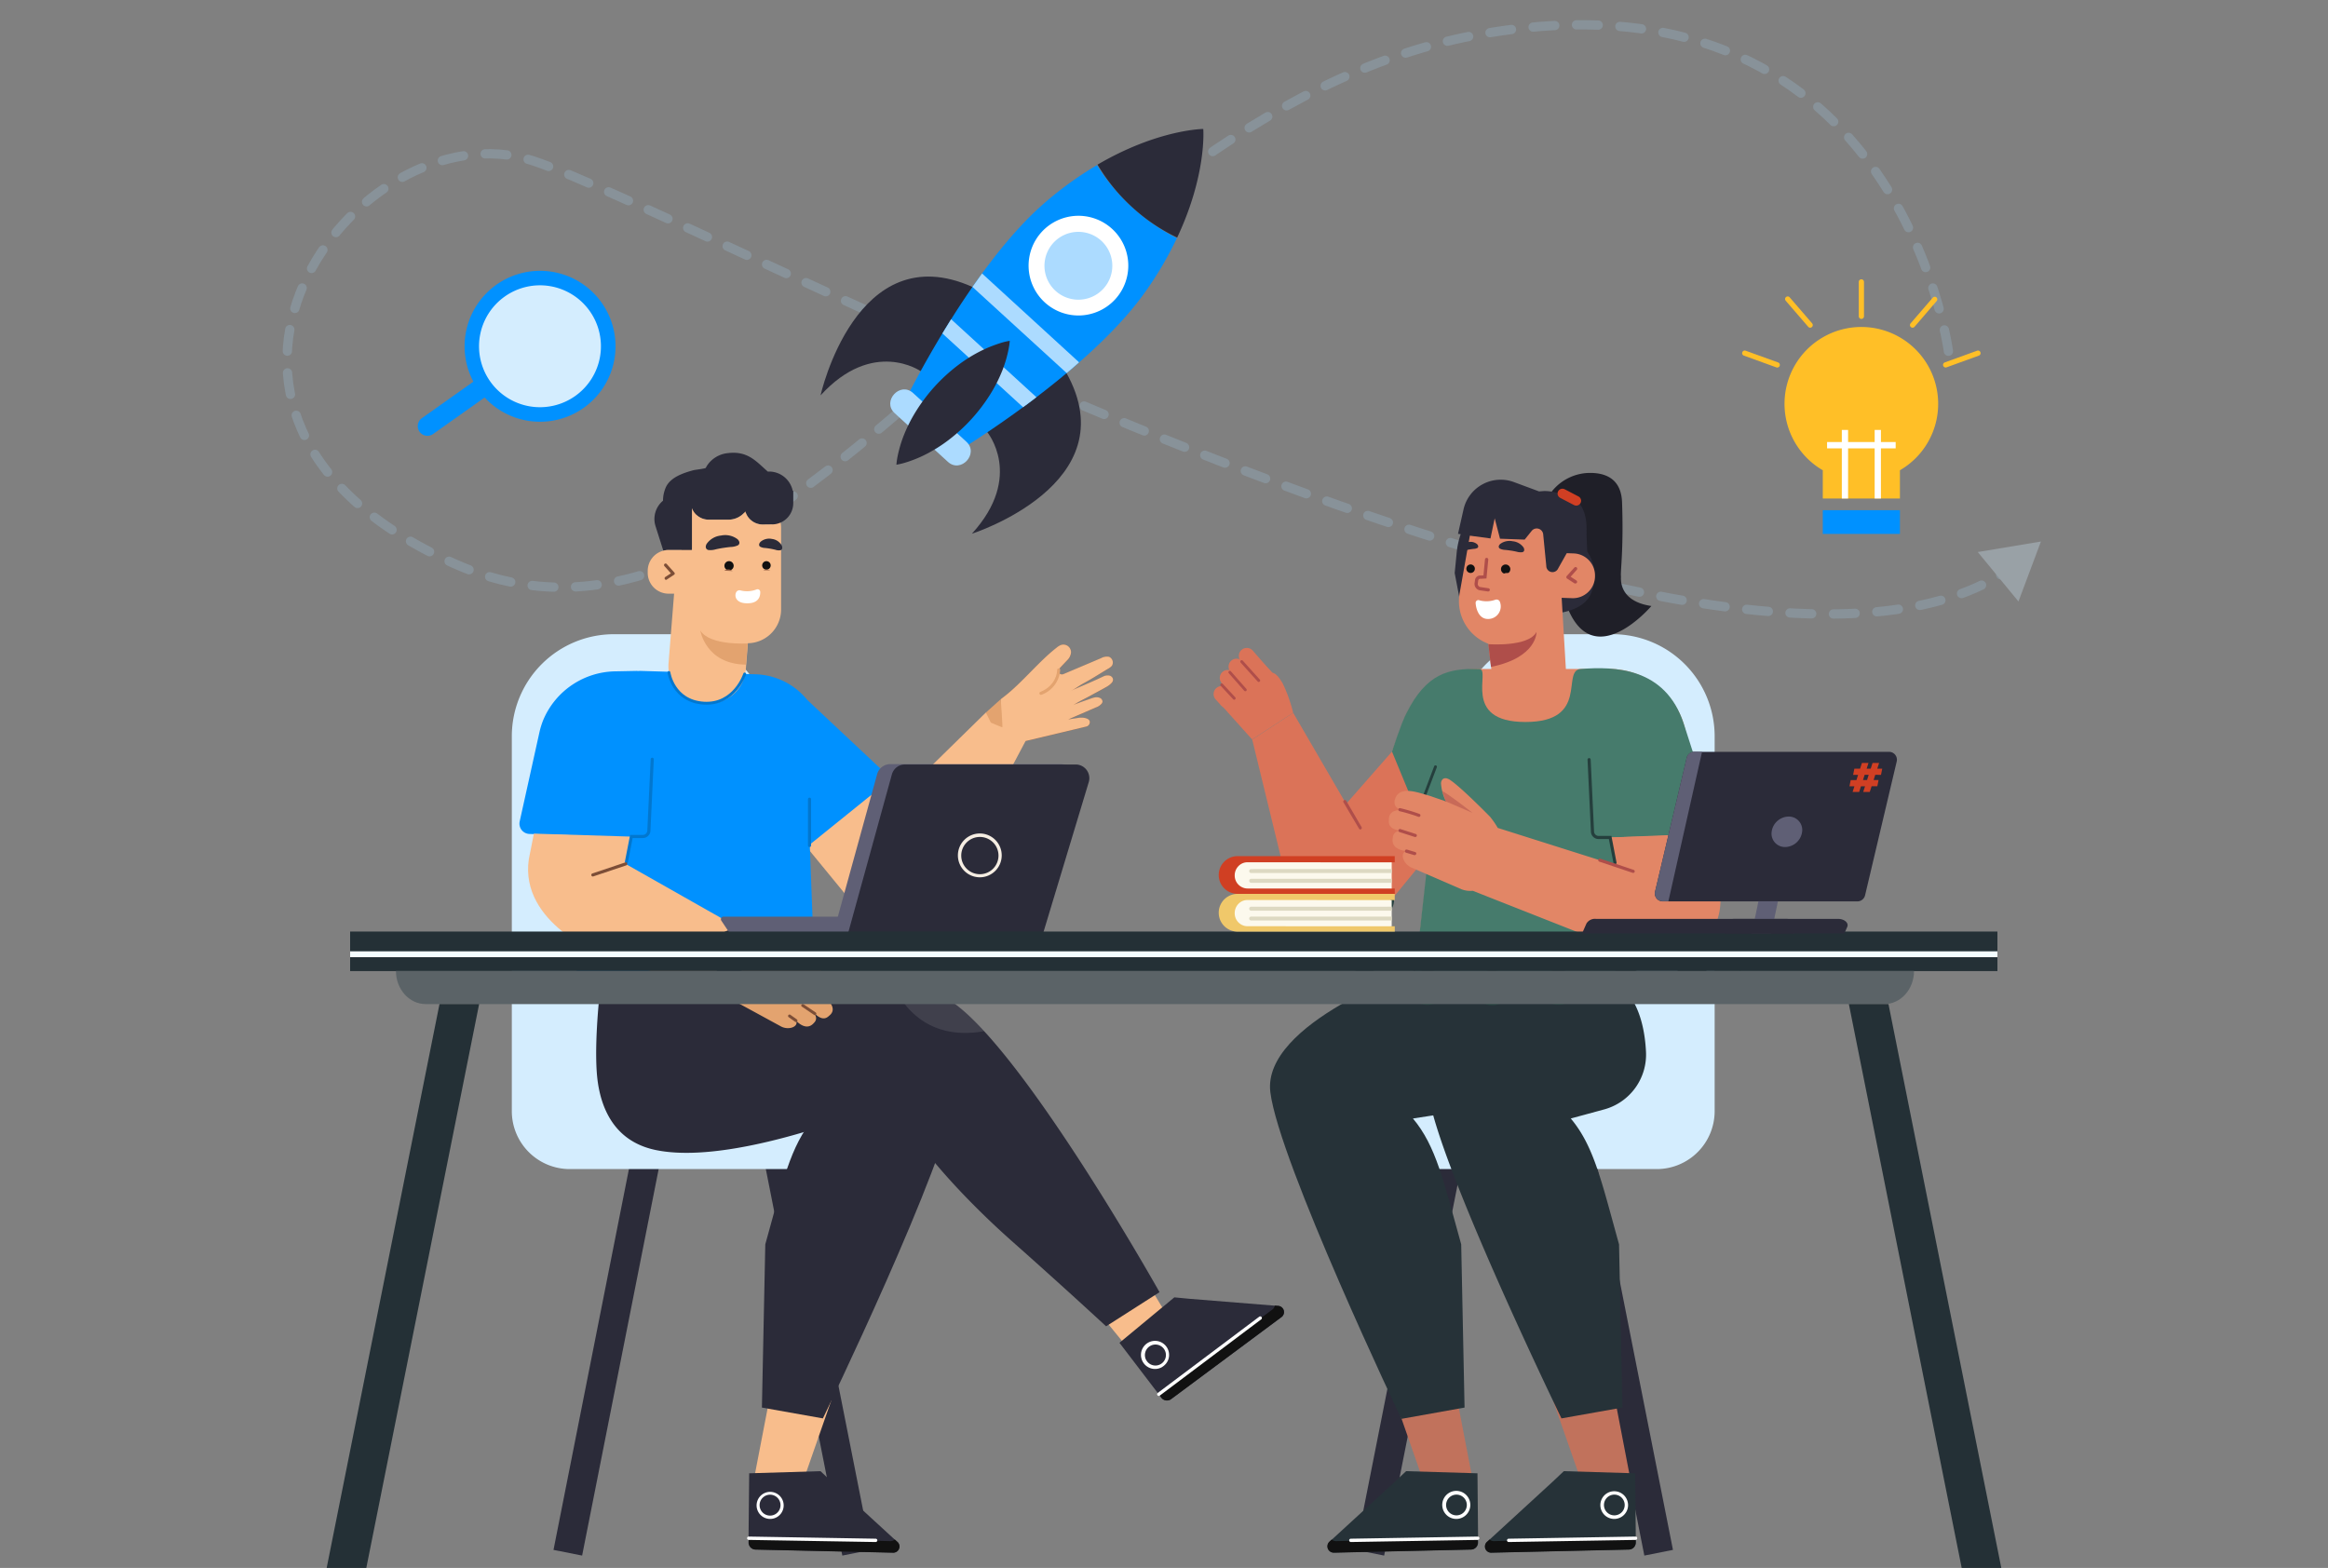 <svg xmlns="http://www.w3.org/2000/svg" xmlns:xlink="http://www.w3.org/1999/xlink" width="750" height="505.18" viewBox="0 0 750 505.18">
  <rect x="0" y="0" width="750" height="505.18" fill="#808080" stroke="none"/>
  <defs>
    <clipPath id="clip-path">
      <rect id="Rectangle_2045" data-name="Rectangle 2045" width="750" height="500" fill="none"/>
    </clipPath>
    <clipPath id="clip-path-2">
      <path id="Path_25315" data-name="Path 25315" d="M284.09,248.05l-24-22.53a22.34,22.34,0,0,0-16.71-8.27l-36.88-1.08a8.1,8.1,0,0,0-1.11.05l-.05-.06-6.91.14a25.62,25.62,0,0,0-23.38,15.59,25.28,25.28,0,0,0-1.23,3.9l-6.4,28.9a3.32,3.32,0,0,0,3.14,4l18.58.59L185,322.86h77.79l-1.91-50.74,23.39-18.88a3.66,3.66,0,0,0-.18-5.19Z" fill="none"/>
    </clipPath>
  </defs>
  <g id="Group_1102" data-name="Group 1102" transform="translate(-1069.739 -197.867)">
    <g id="Layer_2" data-name="Layer 2" transform="translate(1069.739 197.867)">
      <g id="OBJECTS">
        <g id="Group_1099" data-name="Group 1099" opacity="0.3">
          <path id="Path_25208" data-name="Path 25208" d="M627.71,113.17S611.1-14.39,474.76,11.45,253.39,229.36,146.42,181.62,115.16,33.32,171.6,51.77C225.69,69.46,549.17,247.9,646.24,184.13" fill="none" stroke="#99bcd4" stroke-linecap="round" stroke-miterlimit="10" stroke-width="3" stroke-dasharray="7 0 0 7 0 0"/>
          <path id="Path_25209" data-name="Path 25209" d="M650.28,193.8l7.24-19.33-20.36,3.39Z" fill="#d4edfe"/>
        </g>
        <path id="Path_25216" data-name="Path 25216" d="M30.1,22.936a3.128,3.128,0,0,1,.259,4.417h0a3.128,3.128,0,0,1-4.417.259L1.05,5.471A3.128,3.128,0,0,1,.791,1.054h0A3.128,3.128,0,0,1,5.207.787Z" transform="translate(168.647 115.67) rotate(103)" fill="#0091ff"/>
        <path id="Path_25217" data-name="Path 25217" d="M40.478,6.153A24.312,24.312,0,1,1,22.881.042a24.312,24.312,0,0,1,17.6,6.111Z" transform="translate(203.145 93.35) rotate(103)" fill="#0091ff"/>
        <path id="Path_25218" data-name="Path 25218" d="M32.684,4.958A19.636,19.636,0,1,1,4.968,6.579,19.636,19.636,0,0,1,32.684,4.958Z" transform="translate(197.51 96.846) rotate(103)" fill="#d4edfe"/>
        <path id="Path_25219" data-name="Path 25219" d="M296.59,119.58s-15.32-10.7-32.24,7.81c0,0,11.5-51.69,48.94-34.94l1.59,18.14Z" fill="#2b2b39"/>
        <path id="Path_25220" data-name="Path 25220" d="M318,139.15s12,14.3-4.89,32.81c0,0,50.45-16.08,30.42-51.87H325.32Z" fill="#2b2b39"/>
        <path id="Path_25221" data-name="Path 25221" d="M368.79,94.29a114.649,114.649,0,0,0,10.37-17.58,63.92,63.92,0,0,1-14.47-10,64,64,0,0,1-11.26-13.52A114.391,114.391,0,0,0,336.85,65.1C312.49,86,291.2,129.87,291.2,129.87l8.57,7.84,8.58,7.84S350.17,120.42,368.79,94.29Z" fill="#0091ff"/>
        <path id="Path_25222" data-name="Path 25222" d="M364.69,66.7a59,59,0,0,0,14.55,9.85c9.63-20.43,8.41-35,8.41-35s-14.58.09-34.07,11.5A59.471,59.471,0,0,0,364.69,66.7Z" fill="#2b2b39"/>
        <path id="Path_25223" data-name="Path 25223" d="M288.23,133.12l17.15,15.68c4.19,3.83,10.13-2.66,5.94-6.49l-17.15-15.68c-4.19-3.83-10.13,2.66-5.94,6.49Z" fill="#acdbff"/>
        <path id="Path_25224" data-name="Path 25224" d="M359.28,96.43a16.06,16.06,0,1,1-1-22.69,16.06,16.06,0,0,1,1,22.69Z" fill="#fff"/>
        <path id="Path_25225" data-name="Path 25225" d="M355.49,93a10.93,10.93,0,1,1-.7-15.44A10.93,10.93,0,0,1,355.49,93Z" fill="#acdbff"/>
        <path id="Path_25226" data-name="Path 25226" d="M313.29,92.45l30.36,27.75c1.35-1.13,2.7-2.29,4-3.46L316.38,88.11Q314.8,90.27,313.29,92.45Z" fill="#acdbff"/>
        <path id="Path_25227" data-name="Path 25227" d="M303.6,107.43l26,23.77c1.4-1,2.84-2.11,4.3-3.22l-27.48-25.13Q305,105.19,303.6,107.43Z" fill="#acdbff"/>
        <path id="Path_25228" data-name="Path 25228" d="M288.79,149.73a21.917,21.917,0,0,1,.4-2.79,41.1,41.1,0,0,1,1.93-6.54,47.712,47.712,0,0,1,4.05-8,55.141,55.141,0,0,1,13.39-14.68,47.128,47.128,0,0,1,7.65-4.75c1.23-.6,2.39-1.11,3.47-1.52s2.05-.74,2.88-1a20.8,20.8,0,0,1,2.75-.64,21.928,21.928,0,0,1-.4,2.79q-.24,1.275-.72,3c-.32,1.15-.72,2.31-1.2,3.58a47.418,47.418,0,0,1-4.05,8,55.561,55.561,0,0,1-13.42,14.65,47.561,47.561,0,0,1-7.65,4.75,40.128,40.128,0,0,1-6.34,2.51,22.279,22.279,0,0,1-2.74.64Z" fill="#2b2b39"/>
        <rect id="Rectangle_2046" data-name="Rectangle 2046" width="24.85" height="7.64" transform="translate(587.24 164.38)" fill="#0091ff"/>
        <path id="Path_25229" data-name="Path 25229" d="M624.41,130.14a24.75,24.75,0,1,0-37.17,21.37v9.11h24.85v-9.11a24.7,24.7,0,0,0,12.32-21.37Z" fill="#ffbf27"/>
        <path id="Path_25230" data-name="Path 25230" d="M610.72,142.43h-4.75v-3.91h-2.02v3.91h-8.56v-3.91h-2.02v3.91h-4.75v2.02h4.75v16.17h2.02V144.45h8.56v16.17h2.02V144.45h4.75Z" fill="#fff"/>
        <path id="Path_25231" data-name="Path 25231" d="M622.76,95.8l-7.23,8.39a.84.84,0,0,0,1.27,1.1L624,96.9a.84.84,0,0,0-1.24-1.1Z" fill="#ffbf27"/>
        <path id="Path_25232" data-name="Path 25232" d="M636.94,113l-10.43,3.78a.842.842,0,0,0,.58,1.58l10.42-3.78a.84.84,0,1,0-.57-1.58Z" fill="#ffbf27"/>
        <path id="Path_25233" data-name="Path 25233" d="M598.83,90.83v11.08a.84.84,0,1,0,1.68,0V90.83a.84.84,0,0,0-1.68,0Z" fill="#ffbf27"/>
        <path id="Path_25234" data-name="Path 25234" d="M576.57,95.8a.84.84,0,0,0-1.27,1.1l7.24,8.39a.84.84,0,0,0,1.27-1.1Z" fill="#ffbf27"/>
        <path id="Path_25235" data-name="Path 25235" d="M572.82,116.77,562.4,113a.84.84,0,1,0-.57,1.58l10.42,3.78a.845.845,0,1,0,.57-1.59Z" fill="#ffbf27"/>
        <line id="Line_150" data-name="Line 150" x1="25.94" y2="130.99" transform="translate(182.93 369.29)" fill="none" stroke="#2b2b39" stroke-miterlimit="10" stroke-width="9.4"/>
        <line id="Line_151" data-name="Line 151" x2="25.93" y2="130.99" transform="translate(250.05 369.29)" fill="none" stroke="#2b2b39" stroke-miterlimit="10" stroke-width="9.4"/>
        <path id="Path_25257" data-name="Path 25257" d="M197.78,204.34h17.56a32.89,32.89,0,0,1,32.89,32.89V358h32.83v18.67h-97.5A18.67,18.67,0,0,1,164.89,358V237.23a32.89,32.89,0,0,1,32.89-32.89Z" fill="#d4edfe"/>
        <path id="Path_25258" data-name="Path 25258" d="M247.78,451.24l-5.26,27.3,15.4,1.03,9.89-28.33Z" fill="#f8bd8c"/>
        <path id="Path_25259" data-name="Path 25259" d="M264.34,474l3.6,3.4,21,19.27a2,2,0,0,1-1.42,3.56l-44.16-1a2.26,2.26,0,0,1-2.22-2.35l.22-22.19Z" fill="#2b2b39"/>
        <path id="Path_25260" data-name="Path 25260" d="M289,496.68l-.73-.67a2,2,0,0,1-1.39.53l-44.16-1a2.26,2.26,0,0,1-1.5-.62v2a2.26,2.26,0,0,0,2.22,2.35l44.16,1a2,2,0,0,0,1.4-3.59Z" fill="#111"/>
        <path id="Path_25261" data-name="Path 25261" d="M282.1,496.83a.535.535,0,0,0,.01-1.07l-40.87-.69a.51.51,0,0,0-.55.53.54.54,0,0,0,.53.55l40.87.68Z" fill="#fff"/>
        <path id="Path_25262" data-name="Path 25262" d="M247.23,489.3a4.36,4.36,0,1,1,.87.09,4.282,4.282,0,0,1-.87-.09Zm-2.45-5a3.37,3.37,0,1,0,4-2.65,2.88,2.88,0,0,0-.65-.07,3.39,3.39,0,0,0-3.35,2.7Z" fill="#fff"/>
        <path id="Path_25268" data-name="Path 25268" d="M260.67,312.28S310.8,329.51,308,351.9,265.11,457,265.11,457l-19.65-3.49,1.09-52.59c5.65-20.29,8.06-31.61,15.55-40.55l-41.19-6.31S230.4,312.82,260.67,312.28Z" fill="#2b2b39"/>
        <path id="Path_25271" data-name="Path 25271" d="M350.67,418.77l13.13,16.14,13.26-9.34-12.19-20.16Z" fill="#f8bd8c"/>
        <path id="Path_25272" data-name="Path 25272" d="M378.33,418l4.92.47,28.44,2.29a2,2,0,0,1,1.06,3.68L377.3,450.78a2.27,2.27,0,0,1-3.19-.5l-13.46-17.64Z" fill="#2b2b39"/>
        <path id="Path_25273" data-name="Path 25273" d="M411.69,420.74l-1-.08a2,2,0,0,1-.78,1.27l-35.44,26.36a2.23,2.23,0,0,1-1.56.43l1.19,1.56a2.27,2.27,0,0,0,3.19.5l35.45-26.36a2,2,0,0,0-1.05-3.68Z" fill="#111"/>
        <path id="Path_25274" data-name="Path 25274" d="M406.35,425.08a.54.54,0,0,0-.65-.86L373,448.79a.53.53,0,0,0-.11.75.54.54,0,0,0,.76.11l32.67-24.57Z" fill="#fff"/>
        <path id="Path_25275" data-name="Path 25275" d="M374.22,440.55a4.527,4.527,0,1,1,2.2-2.62,4.5,4.5,0,0,1-1.48,2.12,5.093,5.093,0,0,1-.72.5Zm-5-2.45a3.38,3.38,0,1,0,1.49-4.53,3.938,3.938,0,0,0-.55.35,3.4,3.4,0,0,0-.96,4.18Z" fill="#fff"/>
        <path id="Path_25281" data-name="Path 25281" d="M373.56,416.33l-17.21,11s-13.5-12.51-30.18-27.29-32.23-32.2-38.74-45.39c0,0-49.21,21.24-75.89,15.94-11.11-2.2-16.11-9.81-18.17-17.94-.3-1.21-.55-2.44-.73-3.66-1.56-10.24.56-28.88.56-28.88s62.77-2.78,95.09-1.66q3.39.1,6.29.42a35.559,35.559,0,0,1,7.69,1.55c4.11,1.44,9.22,5.76,14.8,11.83.2.22.39.44.6.66C341.52,359.22,373.56,416.33,373.56,416.33Z" fill="#2b2b39"/>
        <path id="Path_25282" data-name="Path 25282" d="M317.07,332.24c-17.62,3.12-25.62-7.44-28.78-13.8q3.39.1,6.29.42a35.561,35.561,0,0,1,7.69,1.55C306.38,321.85,311.49,326.17,317.07,332.24Z" fill="#fff" opacity="0.1"/>
        <path id="Path_25286" data-name="Path 25286" d="M273.22,242l14.68,16.7,29.72-29.14,13.12,8.55-23.63,44.6A19.07,19.07,0,0,1,273.89,290l-15-18.28Z" fill="#f8bd8c"/>
        <path id="Path_25287" data-name="Path 25287" d="M283.4,267a.59.59,0,0,1-.26-.07.51.51,0,0,1-.18-.69l4.92-8.4a.51.51,0,0,1,.69-.18.49.49,0,0,1,.18.68l-4.92,8.41A.5.5,0,0,1,283.4,267Z" fill="#7c4e37"/>
        <path id="Path_25288" data-name="Path 25288" d="M322.42,225.31h0l1.09-.84h0c5.77-4.44,11.16-11.3,16.91-15.77a5.141,5.141,0,0,1,1.37-.85,2.47,2.47,0,0,1,3.28,2.43,4,4,0,0,1-1.22,2.45c-.84.9-1.7,1.78-2.53,2.69a1.13,1.13,0,0,0,1.27,1.81c4.07-1.72,8.13-3.43,12.19-5.16a3.83,3.83,0,0,1,2.52-.43,2,2,0,0,1,.94,2.9,3.939,3.939,0,0,1-1.13.89c-2.59,1.54-5.12,3.19-7.77,4.62-2.06,1.12-3.21,2.13-4.77,2.81.51-.22,1.24-.62,1.76-.84,3.11-1.34,6.23-2.64,9.28-4.11a3.2,3.2,0,0,1,1.62-.25,1.65,1.65,0,0,1,.94.42,1.31,1.31,0,0,1,.43.91,1.52,1.52,0,0,1-.48,1.09,6.6,6.6,0,0,1-1.66,1.27c-1.75,1-3.52,1.91-5.27,2.88s-3.69,1.85-5.41,3a8,8,0,0,1,1.6-.67c1.1-.42,2.21-.81,3.32-1.19s2.4-1,3.58-.51a1.35,1.35,0,0,1,.93,1.17,1.2,1.2,0,0,1-.25.68,4.39,4.39,0,0,1-2,1.29l-2.1.92c-1.41.62-2.83,1.24-4.25,1.84l-2.43,1.06,3.33-.51c1.27-.21,3.6.06,3.61,1.35a1.48,1.48,0,0,1-1.26,1.49l-19.38,4.62" fill="#9b6446"/>
        <path id="Path_25289" data-name="Path 25289" d="M322.4,225.28l1.09-.84h0c5.77-4.44,11.16-11.3,16.91-15.77a5.14,5.14,0,0,1,1.37-.85,2.47,2.47,0,0,1,3.28,2.43,4,4,0,0,1-1.22,2.45c-.84.9-1.7,1.78-2.53,2.69a1.13,1.13,0,0,0,1.27,1.81c4.07-1.72,8.13-3.43,12.19-5.16a3.83,3.83,0,0,1,2.52-.43,2,2,0,0,1,.94,2.9,3.939,3.939,0,0,1-1.13.89c-2.59,1.54-5.12,3.19-7.77,4.62-2.06,1.12-3.21,2.13-4.77,2.81.51-.22,1.24-.62,1.76-.84,3.11-1.34,6.23-2.64,9.28-4.11a3.2,3.2,0,0,1,1.62-.25,1.65,1.65,0,0,1,.94.42,1.31,1.31,0,0,1,.43.91,1.52,1.52,0,0,1-.48,1.09,6.6,6.6,0,0,1-1.66,1.27c-1.75,1-3.52,1.91-5.27,2.88s-3.69,1.85-5.41,3a8,8,0,0,1,1.6-.67c1.1-.42,2.21-.81,3.32-1.19s2.4-1,3.58-.51a1.35,1.35,0,0,1,.93,1.17,1.2,1.2,0,0,1-.25.68,4.39,4.39,0,0,1-2,1.29l-2.1.92c-1.41.62-2.83,1.24-4.25,1.84l-2.43,1.06,3.33-.51c1.27-.21,3.6.06,3.61,1.35a1.48,1.48,0,0,1-1.26,1.49l-19.38,4.62-8.83,1.49Z" fill="#f8bd8c"/>
        <path id="Path_25290" data-name="Path 25290" d="M335,223.72h0a.541.541,0,0,1-.1-.16.5.5,0,0,1,0-.38.49.49,0,0,1,.27-.26c5.37-2.17,5.41-6.87,5.41-7.07a.49.49,0,0,1,.15-.35.48.48,0,0,1,.34-.14.5.5,0,0,1,.35.14.48.48,0,0,1,.14.34,9.18,9.18,0,0,1-6,8,.53.53,0,0,1-.39,0Zm.34-.36Z" fill="#e3a36f"/>
        <path id="Path_25291" data-name="Path 25291" d="M284.09,248.05l-24-22.53a22.34,22.34,0,0,0-16.71-8.27l-36.88-1.08a8.1,8.1,0,0,0-1.11.05l-.05-.06-6.91.14a25.62,25.62,0,0,0-23.38,15.59,25.28,25.28,0,0,0-1.23,3.9l-6.4,28.9a3.32,3.32,0,0,0,3.14,4l18.58.59L185,322.86h77.79l-1.91-50.74,23.39-18.88a3.66,3.66,0,0,0-.18-5.19Z" fill="#0091ff"/>
        <path id="Path_25292" data-name="Path 25292" d="M255.38,158.11a7.8,7.8,0,0,0-6.92-6.15,6.39,6.39,0,0,0-1.07,0c-3.79-3.27-6.43-6.81-13.06-5.95a9.09,9.09,0,0,0-6.39,3.78,7.235,7.235,0,0,0-.55.94c-.13.26-3.51.64-4,.77-3.16.87-7.21,2.18-8.79,5.31a10.79,10.79,0,0,0-1,4.51,7.67,7.67,0,0,0-2.39,8.27l2.49,7.84a6.2,6.2,0,0,1,1.62-.21h4.18c1.06.69,2.54,1.38,3.2.4a30.326,30.326,0,0,0,1.12-3.82c.05-.89.07-1.78.11-2.67a29.228,29.228,0,0,1,.36-5.29,5.76,5.76,0,0,0,4,1.58h6.39a6.8,6.8,0,0,0,4.88-2.06,5.828,5.828,0,0,0,.73-.1,5.78,5.78,0,0,0,5.39,3.72h3.15a4.436,4.436,0,0,1,.14.51c.16.9,1.37.3,2.59-1.15a6.85,6.85,0,0,0,4-6.2v-4Z" fill="#2b2b39"/>
        <path id="Path_25293" data-name="Path 25293" d="M245.71,169a5.79,5.79,0,0,1-5.58-4.23,6.83,6.83,0,0,1-5.42,2.67h-6.39a5.78,5.78,0,0,1-5.4-3.73V177.2h-7.54a6.2,6.2,0,0,0-1.62.21,6.72,6.72,0,0,0-5.09,6.5v.66a6.73,6.73,0,0,0,6.71,6.71h1.79l-1.79,22.42a11.91,11.91,0,0,0,10.92,12.82l1.15.09a11.9,11.9,0,0,0,12.82-10.92l.68-8.44a10.88,10.88,0,0,0,10.69-10.87V170.14a11.548,11.548,0,0,0-.15-1.78,6.88,6.88,0,0,1-2.79.6Z" fill="#f8bd8c"/>
        <path id="Path_25294" data-name="Path 25294" d="M214.61,186.83a.51.51,0,0,1-.28-.93l1.81-1.18-2.07-2.3a.51.51,0,0,1,0-.71.5.5,0,0,1,.71,0l2.46,2.74a.48.48,0,0,1-.1.75l-2.3,1.51a.53.53,0,0,1-.23.12Z" fill="#7c4e37"/>
        <path id="Path_25296" data-name="Path 25296" d="M248.27,181.93a1.37,1.37,0,1,1-1.589-1.108A1.38,1.38,0,0,1,248.27,181.93Z" fill="#111"/>
        <path id="Path_25298" data-name="Path 25298" d="M228.16,177.2a5.88,5.88,0,0,0,2.39-.2c.83-.19,1.68-.35,2.41-.46s1.59-.23,2.44-.31a5.8,5.8,0,0,0,2.34-.54c.59-.37.72-1.18-.18-2a6.6,6.6,0,0,0-5.29-1.14,6.41,6.41,0,0,0-4.62,2.7C227.07,176.31,227.48,177,228.16,177.2Z" fill="#2b2b39"/>
        <path id="Path_25299" data-name="Path 25299" d="M251.45,177.28a3.41,3.41,0,0,1-1.65-.15c-.57-.14-1.15-.26-1.66-.35s-1.09-.17-1.68-.23a3.56,3.56,0,0,1-1.59-.42c-.4-.29-.48-.92.16-1.57a4.27,4.27,0,0,1,3.69-.91,4.19,4.19,0,0,1,3.13,2.1C252.22,176.58,251.93,177.15,251.45,177.28Z" fill="#2b2b39"/>
        <path id="Path_25300" data-name="Path 25300" d="M236.36,182.4a1.49,1.49,0,1,1-.357-1.087,1.5,1.5,0,0,1,.357,1.087Z" fill="#111"/>
        <path id="Path_25301" data-name="Path 25301" d="M233.32,183.86A2.15,2.15,0,0,1,236,184" fill="#9b6446"/>
        <path id="Path_25303" data-name="Path 25303" d="M245.86,183.76a2.94,2.94,0,0,1,2.32,0" fill="#9b6446"/>
        <path id="Path_25305" data-name="Path 25305" d="M232.11,188.46a1.21,1.21,0,0,1,1.49.14,8.4,8.4,0,0,0,4.73,2.15A.87.87,0,0,1,239,192c-.55,1.14-2,2.92-5,1.5C230.25,191.77,230.9,189.26,232.11,188.46Z" transform="matrix(0.883, -0.469, 0.469, 0.883, -56.16, 133.251)" fill="#fff"/>
        <path id="Path_25306" data-name="Path 25306" d="M240.88,207.31s-12.24.79-15.26-4.17c0,0,1.68,10.86,14.71,11Z" fill="#e3a36f"/>
        <path id="Path_25316" data-name="Path 25316" d="M245.07,303l-43.39-24.58,1.71-8.87L172,268.59l-1.64,8.27c-3,20.73,23.66,30.78,23.66,30.78l42.48,14.28" fill="#f8bd8c"/>
        <path id="Path_25317" data-name="Path 25317" d="M201.83,278.12h-.09a.51.51,0,0,1-.4-.59L203,269h4.09a1.45,1.45,0,0,0,1.45-1.39l1.09-23a.49.49,0,0,1,.52-.48.5.5,0,0,1,.48.53l-1.08,23a2.45,2.45,0,0,1-2.48,2.35h-3.26l-1.49,7.69a.49.49,0,0,1-.49.42Z" fill="#0277cf"/>
        <path id="Path_25318" data-name="Path 25318" d="M191,282.4a.5.5,0,0,1-.48-.34.52.52,0,0,1,.32-.64l10.59-3.55a.5.5,0,0,1,.64.32.49.49,0,0,1-.32.63l-10.59,3.55A.451.451,0,0,1,191,282.4Z" fill="#7c4e37"/>
        <path id="Path_25319" data-name="Path 25319" d="M234.81,320.49a7.49,7.49,0,0,0,2.47,2.41l14.09,7.68c2.52,1.54,6.09.27,5.07-1.75,1.59,1.66,3.92,2.91,5.75.77,1.14-1.07.78-2.23,0-3.29,1.49,1.48,3.23,2.64,4.88,1,2.05-1.55,1.14-3.46-.21-5,1.13.89,2.46,1.37,3.7.13,3.23-3.85-2.31-7-5.39-9.29-1.53-1-2.92-1.89-4.21-2.75a14.63,14.63,0,0,0,4.91-2,1.9,1.9,0,0,0,.93-1.37,1.44,1.44,0,0,0-.62-1.11,4,4,0,0,0-1.2-.54c-3.92-1.22-15.86-2.59-15.86-2.59a26.289,26.289,0,0,0-4.05.24" fill="#e3a36f"/>
        <path id="Path_25320" data-name="Path 25320" d="M259.86,323.84c.2.18.42.41.65.66C260.27,324.26,260,324,259.86,323.84Z" fill="#9b6446"/>
        <path id="Path_25321" data-name="Path 25321" d="M261,310.35l-7.64-4.19s9.41,2.3,10.73,3.19Z" fill="#7c4e37"/>
        <path id="Path_25322" data-name="Path 25322" d="M262.26,319.61a.48.48,0,0,1,0-.55.47.47,0,0,1,.65-.14,54.255,54.255,0,0,1,4.94,3.52.457.457,0,1,1-.67.62,53.14,53.14,0,0,0-4.74-3.35A.4.4,0,0,1,262.26,319.61Z" fill="#7c4e37"/>
        <path id="Path_25323" data-name="Path 25323" d="M258.23,324.24a.45.45,0,0,1,0-.55.47.47,0,0,1,.65-.12l3.92,2.65a.472.472,0,0,1-.53.78l-3.92-2.66A.32.32,0,0,1,258.23,324.24Z" fill="#7c4e37"/>
        <path id="Path_25324" data-name="Path 25324" d="M254,327.65a.47.47,0,0,1,.64-.68l2.08,1.48a.48.48,0,0,1,.11.66.47.47,0,0,1-.65.11l-2.08-1.48Z" fill="#7c4e37"/>
        <path id="Path_25330" data-name="Path 25330" d="M229,318.74s2.92-12.15,9.88-19.36a7.24,7.24,0,0,1,5.14,1.78,49.4,49.4,0,0,0-10.37,20.29,6.66,6.66,0,0,1-4.65-2.71Z" fill="#2b2b39"/>
        <path id="Path_25331" data-name="Path 25331" d="M242.78,309.37a6.84,6.84,0,1,0-3.982,3.411,6.84,6.84,0,0,0,3.982-3.411Z" fill="#2b2b39"/>
        <path id="Path_25332" data-name="Path 25332" d="M238.94,301.87a4.92,4.92,0,1,0,2.14,6.63A4.92,4.92,0,0,0,238.94,301.87Z" fill="#fff"/>
        <path id="Path_25333" data-name="Path 25333" d="M215.51,216.67s1.31,9.27,11.25,9.88,13.15-9.4,13.15-9.4" fill="none" stroke="#0277cf" stroke-linecap="round" stroke-miterlimit="10" stroke-width="0.92"/>
        <path id="Path_25334" data-name="Path 25334" d="M317.62,229.58l4.78-4.3s.69,9.05.51,9.05-3.7-1.51-3.7-1.51Z" fill="#e3a36f"/>
        <line id="Line_152" data-name="Line 152" y1="14.93" transform="translate(260.8 257.49)" fill="none" stroke="#0277cf" stroke-linecap="round" stroke-miterlimit="10" stroke-width="1"/>
        <line id="Line_153" data-name="Line 153" x2="25.93" y2="130.99" transform="translate(508.43 369.29)" fill="none" stroke="#2b2b39" stroke-miterlimit="10" stroke-width="9.4"/>
        <line id="Line_154" data-name="Line 154" x1="25.94" y2="130.99" transform="translate(441.31 369.29)" fill="none" stroke="#2b2b39" stroke-miterlimit="10" stroke-width="9.4"/>
        <path id="Path_25335" data-name="Path 25335" d="M519.51,204.34H502a32.88,32.88,0,0,0-32.89,32.89V358H436.23v18.67h97.5A18.67,18.67,0,0,0,552.4,358V237.23A32.88,32.88,0,0,0,519.51,204.34Z" fill="#d4edfe"/>
        <path id="Path_25336" data-name="Path 25336" d="M469.52,451.24l5.25,27.3-15.4,1.03-9.89-28.33Z" fill="#c1725c"/>
        <path id="Path_25337" data-name="Path 25337" d="M453,474l-3.6,3.4-21,19.27a2.05,2.05,0,0,0,1.43,3.56l44.16-1a2.26,2.26,0,0,0,2.21-2.35l-.21-22.19Z" fill="#263238"/>
        <path id="Path_25338" data-name="Path 25338" d="M428.32,496.68l.73-.67a2,2,0,0,0,1.39.53l44.16-1a2.22,2.22,0,0,0,1.5-.62v2a2.26,2.26,0,0,1-2.21,2.35l-44.16,1a2.05,2.05,0,0,1-1.41-3.59Z" fill="#111"/>
        <path id="Path_25339" data-name="Path 25339" d="M435.2,496.83a.53.53,0,0,1-.54-.53.52.52,0,0,1,.53-.54l40.87-.69a.53.53,0,0,1,.55.53.55.55,0,0,1-.53.55l-40.88.68Z" fill="#fff"/>
        <path id="Path_25340" data-name="Path 25340" d="M469.19,489.39a4.52,4.52,0,1,1,.87-.09,4.276,4.276,0,0,1-.87.09Zm0-7.83a2.939,2.939,0,0,0-.65.07,3.34,3.34,0,1,0,.65-.07Z" fill="#fff"/>
        <path id="Path_25346" data-name="Path 25346" d="M456.62,312.28s-50.13,17.23-47.36,39.62,42.216,105.251,42.216,105.251l20.354-3.641-1.08-52.59c-5.66-20.29-8.06-31.61-15.55-40.55l41.19-6.31s1.85-18.5-9.54-30.87C480.9,316.73,467,312.47,456.62,312.28Z" fill="#263238"/>
        <path id="Path_25349" data-name="Path 25349" d="M520.38,451.24l5.25,27.3-15.4,1.03-9.89-28.33Z" fill="#c1725c"/>
        <path id="Path_25350" data-name="Path 25350" d="M503.81,474l-3.6,3.4-21,19.27a2,2,0,0,0,1.42,3.56l44.16-1a2.26,2.26,0,0,0,2.22-2.35l-.22-22.19Z" fill="#263238"/>
        <path id="Path_25351" data-name="Path 25351" d="M479.18,496.68l.73-.67a2,2,0,0,0,1.39.53l44.16-1a2.26,2.26,0,0,0,1.5-.62v2a2.26,2.26,0,0,1-2.22,2.35l-44.16,1a2,2,0,0,1-1.4-3.59Z" fill="#111"/>
        <path id="Path_25352" data-name="Path 25352" d="M486.05,496.83a.535.535,0,1,1-.01-1.07l40.88-.69a.51.51,0,0,1,.54.53.54.54,0,0,1-.53.55l-40.87.68Z" fill="#fff"/>
        <path id="Path_25353" data-name="Path 25353" d="M520.05,489.39a4.46,4.46,0,1,1,4.37-5.31,4.36,4.36,0,0,1-.67,3.33,4.41,4.41,0,0,1-2.83,1.89,4.282,4.282,0,0,1-.87.09Zm0-7.83a2.88,2.88,0,0,0-.65.07,3.34,3.34,0,1,0,.65-.07Z" fill="#fff"/>
        <path id="Path_25359" data-name="Path 25359" d="M507.48,312.28s-50.13,17.23-47.36,39.62S503.05,457,503.05,457l19.64-3.49-1.09-52.59c-5.65-20.29-8.06-31.61-15.55-40.55l10.76-2.92a18.31,18.31,0,0,0,13.47-18.6C529.69,327,525.31,312.6,507.48,312.28Z" fill="#263238"/>
        <path id="Path_25362" data-name="Path 25362" d="M448.45,242.16l3.87-10.29a25.16,25.16,0,0,1,23.56-16.33h42.55A25.18,25.18,0,0,1,543,235.36l7.56,34.73-28.3,20.07,6.16,29.95c1.07-1.08-65.61,3.78-73.33.37l5.49-46.69Z" fill="#e28666"/>
        <path id="Path_25363" data-name="Path 25363" d="M448.45,242.16,433.68,259l-17.06-29.33-13.2,8.61,10.93,44.88a19.19,19.19,0,0,0,33.43,7.35l15.07-18.41Z" fill="#db7358"/>
        <path id="Path_25364" data-name="Path 25364" d="M438.21,267.24a.48.48,0,0,0,.26-.07.51.51,0,0,0,.18-.69L433.7,258a.51.51,0,0,0-.69-.18.5.5,0,0,0-.19.69l5,8.46a.5.5,0,0,0,.39.27Z" fill="#af4e4a"/>
        <path id="Path_25365" data-name="Path 25365" d="M448.45,242.16s3-9.28,4.71-12.53c6.48-12.64,13.41-14.34,23.44-14.09,3.9.1-6,17.08,14.82,17.08s11.5-16.59,17.8-17.08c11.07-.86,27.21-.46,33.16,17.43l11.41,35.43-35.07,1.43,9.84,50.6c3.41-.5-69.26,5.42-73.44.05l5.49-48.88Z" fill="#467b6c"/>
        <path id="Path_25366" data-name="Path 25366" d="M497.35,163.12a15.77,15.77,0,0,1,14.37-10.74c5.21-.15,10.57,1.63,10.85,9.46.54,15.29-.57,22.2-.35,23.85.06.48-1.09,7.95,9.8,9.56,0,0-19.1,22.54-27.45-.57C499.11,179.59,494.69,170.93,497.35,163.12Z" fill="#1f1f28"/>
        <path id="Path_25367" data-name="Path 25367" d="M512.86,190.46a13.88,13.88,0,0,0-1.51-12.76l-.22-5.18a14.39,14.39,0,0,0,0-1.61c.32-12.46-9.42-12.07-9.42-12.07a13.549,13.549,0,0,0-4.35-.63l-1.52.12-8.09-3a12.27,12.27,0,0,0-16.26,8.83L469.72,172l.87.11a26,26,0,0,0-1.29,5.9l-.65,6.62,2.52,13.24h26.5S510.41,198.29,512.86,190.46Z" fill="#2b2b39"/>
        <path id="Path_25368" data-name="Path 25368" d="M507,178.31l-2.25-.08L502,183.12a2,2,0,0,1-3.84-.78l-1-10.19a2.09,2.09,0,0,0-3.7-1.11l-2.27,2.82-7.94-.29L481.54,167l-1.36,6.48-6.64-.89-3.26,18.37a14.66,14.66,0,0,0,9.2,16.45l1,8.39a12.2,12.2,0,0,0,13.64,10.49h.27c6.75-.78,11.27,3.09,10.51-3.46l-1.79-30.22,3.4.12a7.12,7.12,0,0,0,7.34-6.85v-.16a7.12,7.12,0,0,0-6.85-7.41Z" fill="#e28666"/>
        <path id="Path_25369" data-name="Path 25369" d="M472.43,183a1.37,1.37,0,1,0,1.6-1.11,1.37,1.37,0,0,0-1.6,1.11Z" fill="#111"/>
        <path id="Path_25370" data-name="Path 25370" d="M483.57,183.49a1.5,1.5,0,0,0,3-.22,1.52,1.52,0,0,0-1.62-1.39,1.49,1.49,0,0,0-1.38,1.61Z" fill="#111"/>
        <path id="Path_25372" data-name="Path 25372" d="M490.45,177.91a4.419,4.419,0,0,1-1.81-.15c-.63-.14-1.27-.27-1.83-.35s-1.2-.17-1.85-.23a4.34,4.34,0,0,1-1.76-.42c-.45-.28-.55-.89.13-1.51a5,5,0,0,1,4-.86,4.84,4.84,0,0,1,3.5,2C491.28,177.24,491,177.78,490.45,177.91Z" fill="#2b2b39"/>
        <path id="Path_25373" data-name="Path 25373" d="M471,177.4a2.73,2.73,0,0,0,1.25-.11c.44-.11.87-.21,1.26-.27s.83-.13,1.27-.18a2.55,2.55,0,0,0,1.21-.31c.31-.22.36-.7-.12-1.2a3.26,3.26,0,0,0-2.8-.68,3.16,3.16,0,0,0-2.37,1.59C470.38,176.87,470.6,177.3,471,177.4Z" fill="#2b2b39"/>
        <path id="Path_25374" data-name="Path 25374" d="M486.62,185a2.15,2.15,0,0,0-2.65.18" fill="#e28666"/>
        <path id="Path_25378" data-name="Path 25378" d="M486,190a1.22,1.22,0,0,0-1.5.15,8.44,8.44,0,0,1-4.75,2.15.87.87,0,0,0-.63,1.26c.55,1.15,2.77,4.55,5.81,3.12A4.052,4.052,0,0,0,486,190Z" transform="matrix(0.921, 0.391, -0.391, 0.921, 109.812, -171.319)" fill="#fff"/>
        <path id="Path_25379" data-name="Path 25379" d="M478.94,180.23l-.54,5.61-1.41.09a1.11,1.11,0,0,0-1.27,1l-.14,1a1.55,1.55,0,0,0,1.31,1.74l2.55.38" fill="#e28666"/>
        <path id="Path_25380" data-name="Path 25380" d="M479.44,190.57h-.08l-2.55-.37a2.08,2.08,0,0,1-1.75-2.34l.14-1a1.62,1.62,0,0,1,.63-1.1,1.69,1.69,0,0,1,1.23-.32l.86-.06.49-5.16a.532.532,0,1,1,1.06.1l-.58,6.06-1.87.11a.74.74,0,0,0-.55.12.63.63,0,0,0-.23.39l-.14,1a1,1,0,0,0,.87,1.15l2.55.38a.53.53,0,0,1,.45.6.54.54,0,0,1-.53.44Z" fill="#af4e4a"/>
        <path id="Path_25381" data-name="Path 25381" d="M507.46,188a.52.52,0,0,1-.29-.09l-2.32-1.51a.51.51,0,0,1-.23-.37.52.52,0,0,1,.13-.43l2.47-2.75a.54.54,0,0,1,.75,0,.53.53,0,0,1,0,.75L506,185.82l1.8,1.17a.53.53,0,0,1-.29,1Z" fill="#af4e4a"/>
        <path id="Path_25382" data-name="Path 25382" d="M479.5,207.55s12.95,1,15.51-3.94h0s.29,8.24-14.67,11.26Z" fill="#af4e4a"/>
        <line id="Line_155" data-name="Line 155" x2="4.45" y2="2.32" transform="translate(503.36 159.02)" fill="none" stroke="#d03f23" stroke-linecap="round" stroke-miterlimit="10" stroke-width="3.13"/>
        <g id="Group_1101" data-name="Group 1101">
          <path id="Path_25392" data-name="Path 25392" d="M473,263.57a5.74,5.74,0,1,1-5.69-5.77A5.74,5.74,0,0,1,473,263.57Z" fill="#253f3d"/>
          <path id="Path_25396" data-name="Path 25396" d="M557.05,265.83a5.74,5.74,0,1,1-5.69-5.77,5.74,5.74,0,0,1,5.69,5.77Z" fill="#253f3d"/>
          <path id="Path_25404" data-name="Path 25404" d="M426.42,293.72c-.06-.23-.13-.46-.2-.7l-.6-2.08q-1.19-4.05-2.47-8.06c.22,0,.43-.05.66-.06a5.73,5.73,0,0,1,2.61,10.9Z" fill="#253f3d"/>
          <path id="Path_25405" data-name="Path 25405" d="M449.1,289.83a5.73,5.73,0,1,1-5.87-5.59,5.73,5.73,0,0,1,5.87,5.59Z" fill="#253f3d"/>
          <path id="Path_25408" data-name="Path 25408" d="M510.87,292a5.73,5.73,0,1,1-5.87-5.59A5.73,5.73,0,0,1,510.87,292Z" fill="#253f3d"/>
          <path id="Path_25409" data-name="Path 25409" d="M532,291.75a5.73,5.73,0,1,1-5.87-5.59,5.73,5.73,0,0,1,5.87,5.59Z" fill="#253f3d"/>
          <path id="Path_25410" data-name="Path 25410" d="M553.1,290.85a5.72,5.72,0,1,1-1.774-4.014A5.73,5.73,0,0,1,553.1,290.85Z" fill="#253f3d"/>
          <path id="Path_25411" data-name="Path 25411" d="M445.35,317.32a5.73,5.73,0,1,1-1.905-3.954,5.73,5.73,0,0,1,1.905,3.954Z" fill="#253f3d"/>
          <path id="Path_25412" data-name="Path 25412" d="M465.56,317.73a5.73,5.73,0,1,1-6.05-5.39,5.73,5.73,0,0,1,6.05,5.39Z" fill="#253f3d"/>
          <path id="Path_25413" data-name="Path 25413" d="M486.49,317.9a5.73,5.73,0,1,1-6.05-5.4,5.73,5.73,0,0,1,6.05,5.4Z" fill="#253f3d"/>
          <path id="Path_25414" data-name="Path 25414" d="M507.87,317.71a5.73,5.73,0,1,1-6.05-5.4,5.73,5.73,0,0,1,6.05,5.4Z" fill="#253f3d"/>
          <path id="Path_25415" data-name="Path 25415" d="M529.41,317a5.73,5.73,0,1,1-6-5.39A5.73,5.73,0,0,1,529.41,317Z" fill="#253f3d"/>
          <path id="Path_25416" data-name="Path 25416" d="M550.82,315.8a5.73,5.73,0,1,1-6.05-5.4,5.73,5.73,0,0,1,6.05,5.4Z" fill="#253f3d"/>
          <path id="Path_25417" data-name="Path 25417" d="M560.93,311.72a22.425,22.425,0,0,1-.29,2.4,4.658,4.658,0,0,1-.2,1,5.436,5.436,0,0,1-.06-.58A5.61,5.61,0,0,1,560.93,311.72Z" fill="#253f3d"/>
        </g>
        <path id="Path_25419" data-name="Path 25419" d="M462.31,276.66a.44.44,0,0,1-.41-.27l-2.73-6.23a19.32,19.32,0,0,1-.38-14.71l3.27-8.62a.46.46,0,0,1,.85.33l-3.27,8.61a18.43,18.43,0,0,0,.36,14l2.73,6.22a.45.45,0,0,1-.23.6A.41.41,0,0,1,462.31,276.66Z" fill="#253f3d"/>
        <path id="Path_25420" data-name="Path 25420" d="M416.62,229.63s-2.64-10.94-6.16-12.7S393,226.66,393,226.66l10.38,11.58Z" fill="#db7358"/>
        <path id="Path_25421" data-name="Path 25421" d="M451.49,267.69c-1.41,0-2.62.5-2.77,2.18-.61,3,2,4.11,4.44,4.35-2.38.46-1.1,4.33,1.87,5.44l15.79,6.85a8,8,0,0,0,3.66.5L528.2,308.2A19.27,19.27,0,0,0,554.15,288l-3.79-19.11-31.64.93,1.73,8.93-37.92-12a28.043,28.043,0,0,0-2.47-3.58s-9-9.2-12.66-11.71a4,4,0,0,0-1.24-.65,1.5,1.5,0,0,0-1.35.21,2,2,0,0,0-.54,1.69,15.871,15.871,0,0,0,1.53,5.47c-1.58-.52-3.26-1.09-5.1-1.74-4-1.1-10.28-3.7-11.41,1.57-.24,1.86,1,2.67,2.55,3-2.21-.1-4.43.38-4.39,3.14C447.13,266.71,449.26,267.41,451.49,267.69Zm2.64.23a3.808,3.808,0,0,1,1,.12Z" fill="#e28666"/>
        <path id="Path_25422" data-name="Path 25422" d="M520.29,278.48h.1a.5.5,0,0,0,.4-.59l-1.65-8.56h-4.12a1.47,1.47,0,0,1-1.47-1.4l-1.09-23.2a.5.5,0,0,0-.53-.48.51.51,0,0,0-.48.53l1.09,23.2a2.45,2.45,0,0,0,2.5,2.36h3.28l1.49,7.73A.5.5,0,0,0,520.29,278.48Z" fill="#253f3d"/>
        <path id="Path_25423" data-name="Path 25423" d="M465.8,258.2l8.59,3.7s-8.16-6.44-9.77-7Z" fill="#af4e4a" opacity="0.5"/>
        <path id="Path_25424" data-name="Path 25424" d="M457.12,263.21a.49.49,0,0,0,.47-.34.5.5,0,0,0-.31-.64,56.193,56.193,0,0,0-6.24-1.86.5.5,0,0,0-.53.48.51.51,0,0,0,.48.53,56,56,0,0,1,6,1.8A.509.509,0,0,0,457.12,263.21Z" fill="#af4e4a"/>
        <path id="Path_25425" data-name="Path 25425" d="M526.07,281.24a.506.506,0,1,0,.16-1l-10.66-3.58a.52.52,0,0,0-.64.32.5.5,0,0,0,.32.64l10.66,3.58Z" fill="#af4e4a"/>
        <path id="Path_25426" data-name="Path 25426" d="M455.86,269.68a.506.506,0,1,0,.15-1l-4.83-1.56a.5.5,0,0,0-.63.32.51.51,0,0,0,.32.64l4.83,1.56Z" fill="#af4e4a"/>
        <path id="Path_25427" data-name="Path 25427" d="M455.77,275.51a.51.51,0,0,0,.49-.36.5.5,0,0,0-.34-.63l-2.62-.78a.521.521,0,1,0-.29,1l2.62.78Z" fill="#af4e4a"/>
        <path id="Path_25430" data-name="Path 25430" d="M13.18,2.72h0a2.58,2.58,0,0,1-2.61,2.53L2.51,5.13A2.58,2.58,0,0,1,0,2.52H0A2.57,2.57,0,0,1,2.61,0l8.06.11A2.58,2.58,0,0,1,13.18,2.72Z" transform="translate(398.558 211.167) rotate(48)" fill="#db7358"/>
        <path id="Path_25431" data-name="Path 25431" d="M13.84,2.73h0a2.58,2.58,0,0,1-2.61,2.53l-8.7-.13A2.57,2.57,0,0,1,0,2.53H0A2.58,2.58,0,0,1,2.61,0l8.7.13a2.57,2.57,0,0,1,2.53,2.6Z" transform="translate(401.864 207.697) rotate(48)" fill="#db7358"/>
        <path id="Path_25432" data-name="Path 25432" d="M412.76,223.21h0a2.57,2.57,0,0,1-3.63,0L403,217a2.57,2.57,0,0,1,0-3.63h0a2.57,2.57,0,0,1,3.63,0l6.09,6.22a2.57,2.57,0,0,1,.04,3.62Z" fill="#db7358"/>
        <path id="Path_25433" data-name="Path 25433" d="M10.36,2.68h0a2.57,2.57,0,0,1-2.6,2.53L2.53,5.14A2.57,2.57,0,0,1,0,2.53H0A2.57,2.57,0,0,1,2.6,0L7.84.08a2.56,2.56,0,0,1,2.52,2.6Z" transform="translate(395.734 214.795) rotate(48)" fill="#db7358"/>
        <path id="Path_25434" data-name="Path 25434" d="M7.71,2.6h0a2.57,2.57,0,0,1-2.6,2.53H2.53A2.57,2.57,0,0,1,0,2.53H0A2.58,2.58,0,0,1,2.61,0H5.18A2.57,2.57,0,0,1,7.71,2.6Z" transform="translate(393.733 220.001) rotate(48)" fill="#db7358"/>
        <path id="Path_25435" data-name="Path 25435" d="M0,.46H0A.46.46,0,0,1,.46,0h8.2a.44.44,0,0,1,.45.46.46.46,0,0,1-.46.46H.45A.45.45,0,0,1,0,.46Z" transform="translate(400.071 212.525) rotate(48)" fill="#af4e4a"/>
        <path id="Path_25436" data-name="Path 25436" d="M0,.45H0A.45.45,0,0,1,.46,0L7.99.08a.46.46,0,0,1,.46.46.47.47,0,0,1-.47.45L.45.91A.45.45,0,0,1,0,.45Z" transform="translate(396.244 215.963) rotate(48)" fill="#af4e4a"/>
        <path id="Path_25437" data-name="Path 25437" d="M0,.57H0A.47.47,0,0,1,.45.1L6.37,0a.47.47,0,0,1,.46.46.44.44,0,0,1-.45.46l-5.91.1A.45.45,0,0,1,0,.57Z" transform="translate(393.698 219.933) rotate(48)" fill="#af4e4a"/>
        <path id="Path_25438" data-name="Path 25438" d="M341.81,246.2h-55a4.38,4.38,0,0,0-4.22,3.209L269.93,295.33H233.09a.84.84,0,0,0-.7,1.3L235.3,301h95.9L346,251.87a4.4,4.4,0,0,0-4.19-5.67Z" fill="#5f5f75"/>
        <path id="Path_25439" data-name="Path 25439" d="M335.93,301.11H273.1l14.23-51.59a4.36,4.36,0,0,1,4.21-3.21h55a4.41,4.41,0,0,1,4.22,5.68Z" fill="#2b2b39"/>
        <path id="Path_25440" data-name="Path 25440" d="M308.6,275.66a7.06,7.06,0,1,1,7.06,7,7.06,7.06,0,0,1-7.06-7Zm1.08,0a6,6,0,1,0,6-6,6,6,0,0,0-6,6Z" fill="#f6eee3"/>
        <rect id="Rectangle_2047" data-name="Rectangle 2047" width="530.7" height="12.74" transform="translate(112.8 300.14)" fill="#243036"/>
        <path id="Path_25441" data-name="Path 25441" d="M616.63,312.84H127.56c0,5.89,4.29,10.67,9.58,10.67H607.06C612.35,323.51,616.63,318.73,616.63,312.84Z" fill="#5b6367"/>
        <path id="Path_25442" data-name="Path 25442" d="M118.01,505.18l36.35-181.67H141.59L105.24,505.18Z" fill="#243036"/>
        <path id="Path_25443" data-name="Path 25443" d="M631.99,505.18,595.64,323.51H608.4l36.35,181.67Z" fill="#243036"/>
        <rect id="Rectangle_2049" data-name="Rectangle 2049" width="530.7" height="1.89" transform="translate(112.8 306.51)" fill="#f3fdff"/>
        <path id="Path_25444" data-name="Path 25444" d="M448,290h1.34v-2H398.71a6.08,6.08,0,0,0,0,12.16h50.64v-1.73H448Z" fill="#f0c86a"/>
        <path id="Path_25445" data-name="Path 25445" d="M448.36,290v8.43H401.89a4.17,4.17,0,0,1-4.11-4.22,4.25,4.25,0,0,1,1.21-3,4,4,0,0,1,2.9-1.23Z" fill="#fcf9ed"/>
        <path id="Path_25446" data-name="Path 25446" d="M448.36,292.13v1.29H403.09a.64.64,0,0,1-.64-.64h0a.64.64,0,0,1,.64-.64Z" fill="#ddd9c2"/>
        <path id="Path_25447" data-name="Path 25447" d="M448.36,295.31v1.28H403.09a.64.64,0,0,1-.64-.64h0a.64.64,0,0,1,.64-.64Z" fill="#ddd9c2"/>
        <path id="Path_25448" data-name="Path 25448" d="M448,277.84h1.34v-2H398.71a6.08,6.08,0,0,0,0,12.16h50.64v-1.73H448Z" fill="#d03f23"/>
        <path id="Path_25449" data-name="Path 25449" d="M448.36,277.84v8.43H401.89a4.17,4.17,0,0,1-4.11-4.22,4.25,4.25,0,0,1,1.21-3,4,4,0,0,1,2.9-1.23Z" fill="#fcf9ed"/>
        <path id="Path_25450" data-name="Path 25450" d="M448.36,280v1.29H403.09a.64.64,0,0,1-.64-.64h0a.64.64,0,0,1,.64-.64Z" fill="#ddd9c2"/>
        <path id="Path_25451" data-name="Path 25451" d="M448.36,283.14v1.29H403.09a.64.64,0,0,1-.64-.64h0a.65.65,0,0,1,.64-.65Z" fill="#ddd9c2"/>
        <path id="Path_25452" data-name="Path 25452" d="M509.7,300.73h84.5l.91-2.07c.58-1.31-.93-2.61-3-2.61h-78a3.22,3.22,0,0,0-3,1.48Z" fill="#2b2b39"/>
        <path id="Path_25453" data-name="Path 25453" d="M611.05,245.36l-10.18,43.06a2.53,2.53,0,0,1-2.47,2H535.67a2.54,2.54,0,0,1-2.47-3.13l10.18-43.06a2.53,2.53,0,0,1,2.47-2h62.73a2.54,2.54,0,0,1,2.47,3.13Z" fill="#2b2b39"/>
        <path id="Path_25454" data-name="Path 25454" d="M604.14,249.63l-.53,1.69h1.6l-.4,2h-1.85l-.58,1.84h-2.12l.59-1.83h-1.31l-.58,1.84h-2.12l.59-1.83h-1.6l.4-2h1.85l.53-1.68h-1.6l.4-2h1.85l.59-1.83h2.11l-.59,1.83h1.31l.59-1.83h2.11l-.59,1.84h1.6l-.4,2Zm-2.11,0h-1.31l-.53,1.69h1.31Z" fill="#d03f23"/>
        <path id="Path_25455" data-name="Path 25455" d="M580.58,268a5.63,5.63,0,0,1-5.45,4.91,4.32,4.32,0,0,1-4.37-4.91,5.63,5.63,0,0,1,5.45-4.91,4.32,4.32,0,0,1,4.37,4.91Z" fill="#5f5f75"/>
        <path id="Path_25456" data-name="Path 25456" d="M548.34,242.23,537.5,290.38h-1.83a2.54,2.54,0,0,1-2.47-3.13l10.18-43.06a2.53,2.53,0,0,1,2.47-2Z" fill="#5f5f75"/>
        <path id="Path_25457" data-name="Path 25457" d="M566.51,290.38l-2.14,10.23h6.28l2.14-10.23Z" fill="#5f5f75"/>
        <path id="Path_25458" data-name="Path 25458" d="M555.2,298.88l1.29-1.81a2.46,2.46,0,0,1,2-1h17.23a2.45,2.45,0,0,1,2.17,1.32l.87,1.66a1.16,1.16,0,0,1-1,1.7H556.15a1.16,1.16,0,0,1-.95-1.87Z" fill="#2b2b39"/>
      </g>
    </g>
  </g>
</svg>
